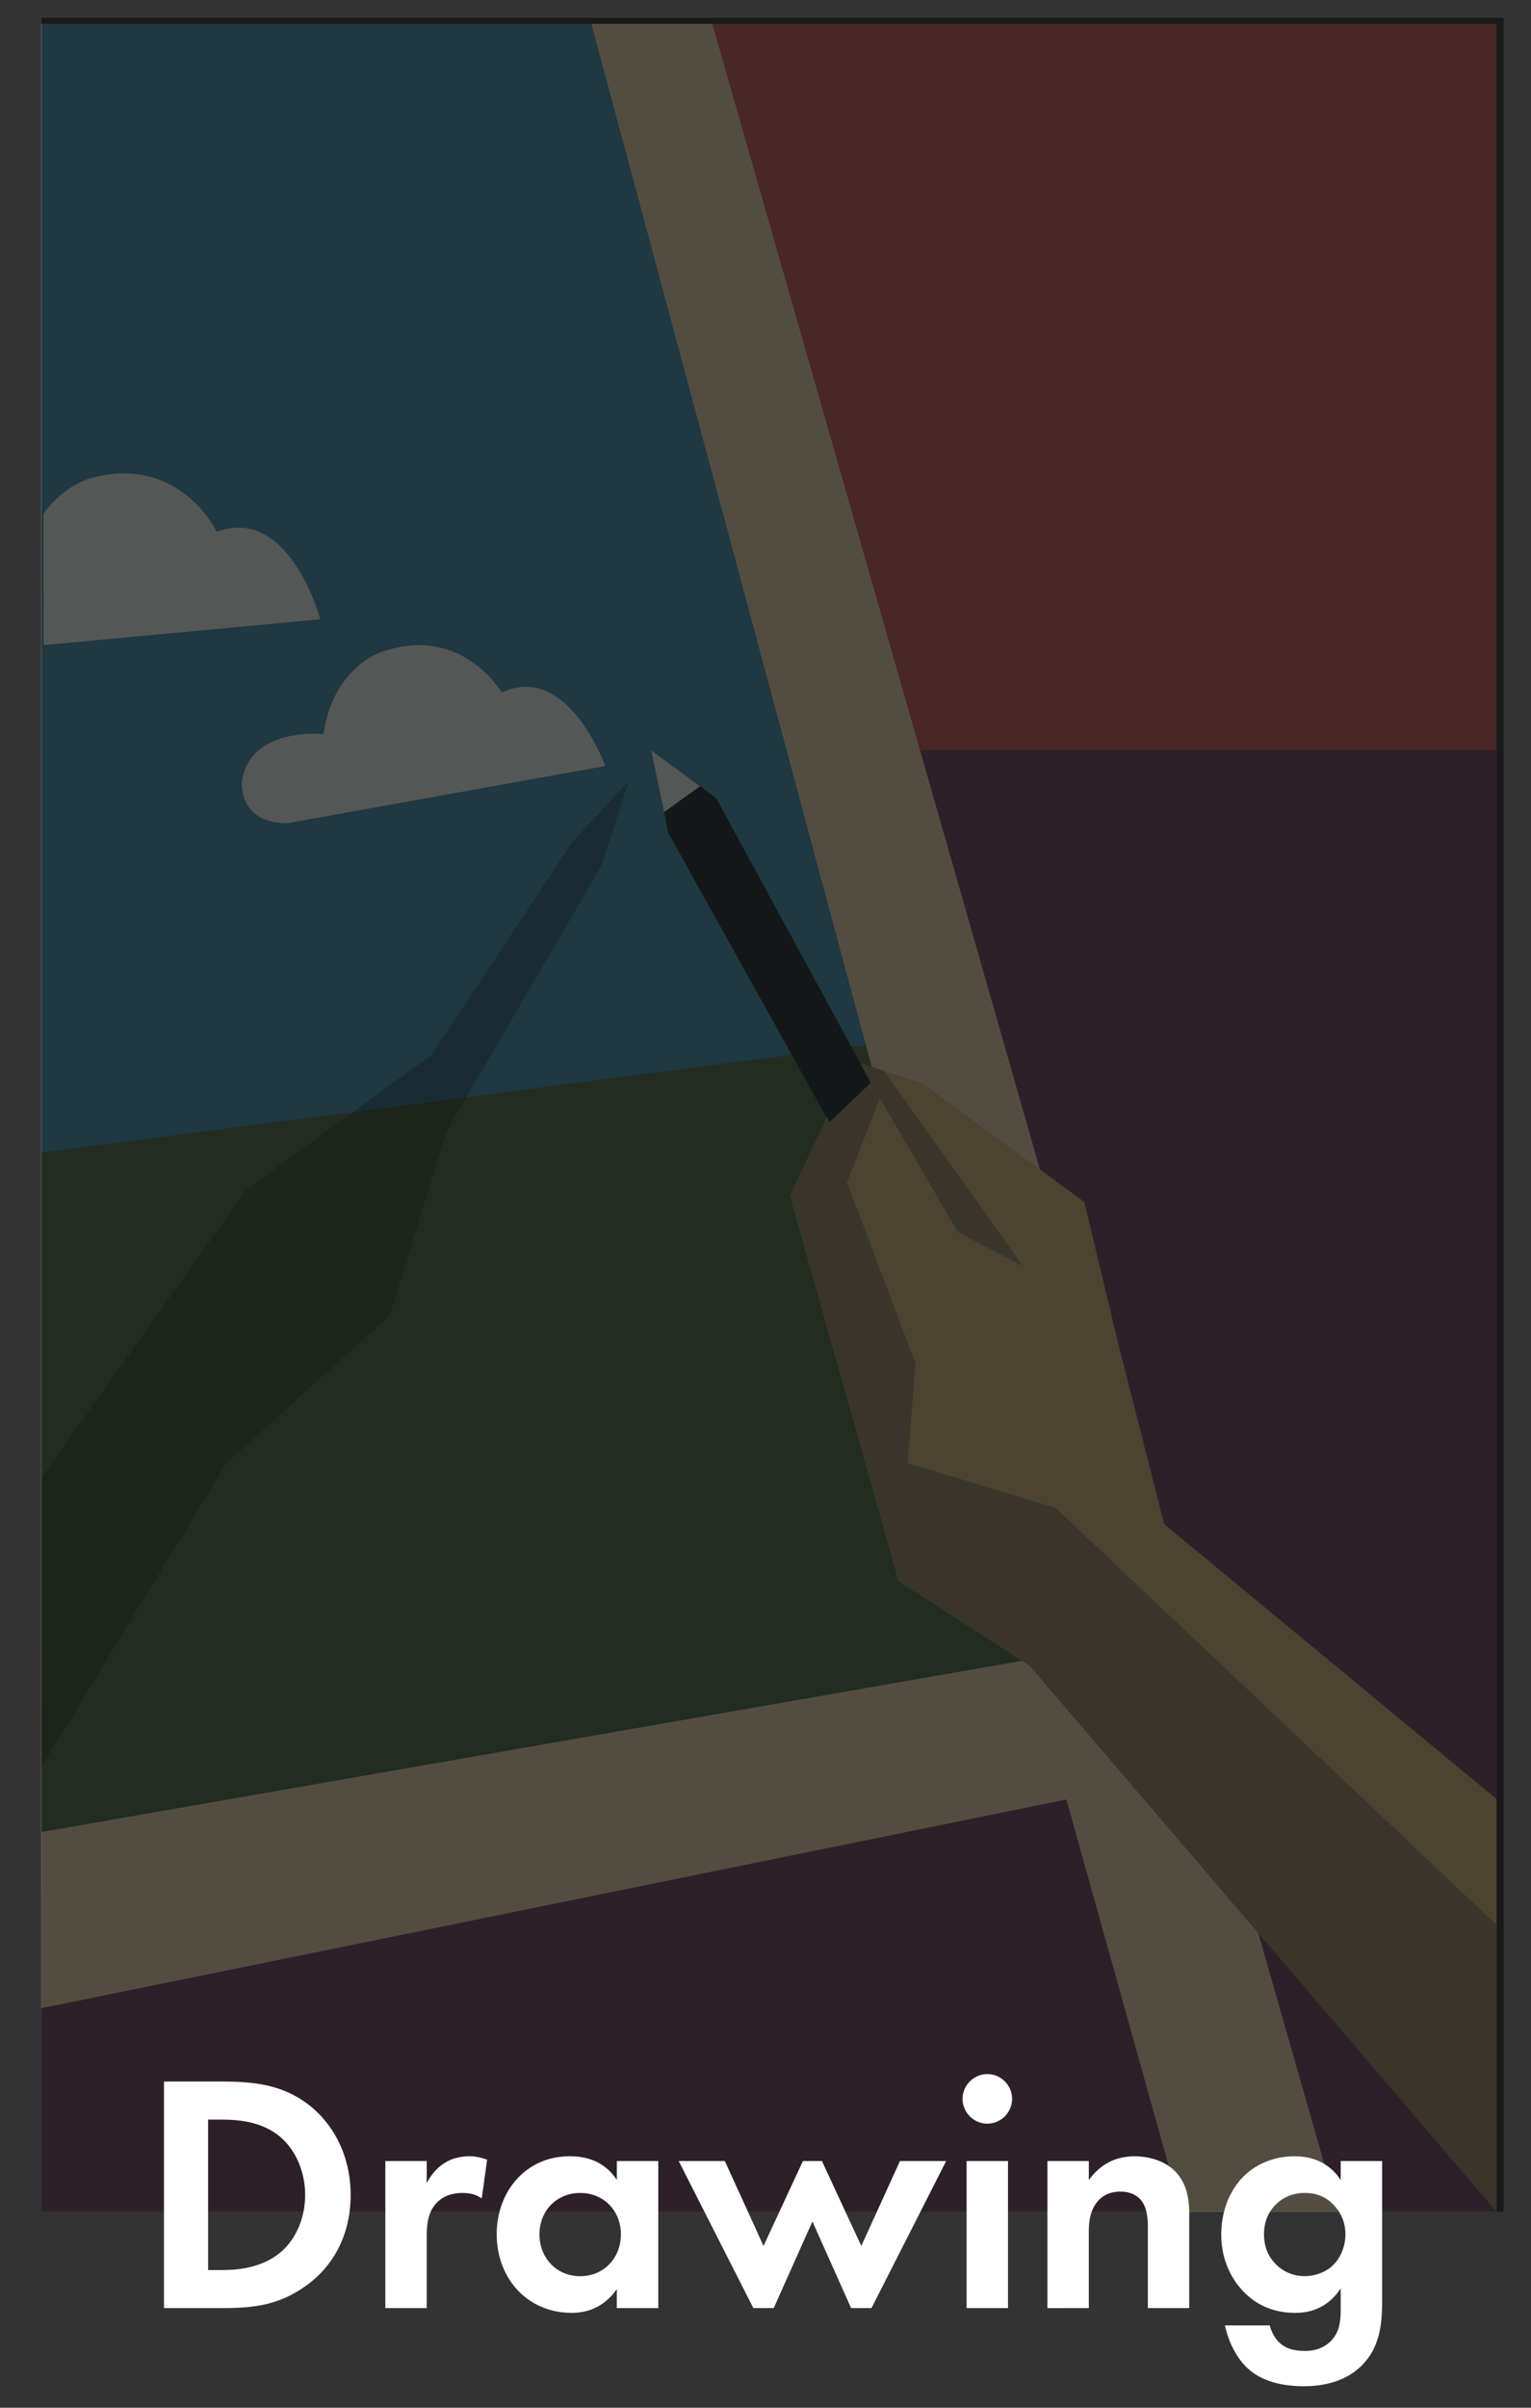 <?xml version="1.0" encoding="utf-8"?>
<!-- Generator: Adobe Illustrator 17.0.0, SVG Export Plug-In . SVG Version: 6.00 Build 0)  -->
<!DOCTYPE svg PUBLIC "-//W3C//DTD SVG 1.1//EN" "http://www.w3.org/Graphics/SVG/1.1/DTD/svg11.dtd">
<svg version="1.1" id="Слой_2" xmlns="http://www.w3.org/2000/svg" xmlns:xlink="http://www.w3.org/1999/xlink" x="0px" y="0px"
	 width="70px" height="110px" viewBox="0 0 70 110" enable-background="new 0 0 70 110" xml:space="preserve">
<rect x="0" y="0" width="70" height="110" fill="#333333" stroke="none"/>
<polygon fill="#FFFFFF" points="13.173,50.951 9.155,50.951 9.155,46.934 6.155,46.934 6.155,50.951 2.138,50.951 2.138,53.951 
	6.155,53.951 6.155,57.968 9.155,57.968 9.155,53.951 13.173,53.951 "/>
<g>
	<rect x="1.897" y="1.094" fill="#D75F60" width="66.53" height="85.347"/>
	<rect x="1.897" y="34.276" fill="#7C4B69" width="66.53" height="66.767"/>
	<polygon fill="#F9E2B9" points="1.897,1.094 32.569,1.094 61.173,101.043 54.021,101.043 48.757,82.21 1.897,91.745 1.897,86.44 	
		"/>
	<polygon fill="#54714D" points="34.132,27.955 47.313,75.773 1.897,83.698 1.897,27.955 	"/>
	<polygon fill="#499ABC" points="27.04,1.094 1.897,1.094 1.897,52.663 39.588,47.749 	"/>
	<polygon fill="#E1C381" points="47.222,76.073 41.096,72.251 36.12,54.634 39.016,48.472 42.178,49.5 49.577,54.912 51.141,61.439 
		53.23,69.632 68.428,82.193 68.428,87.943 	"/>
	<path fill="#232A2B" d="M37.919,51.273l-7.361-13.217l-0.785-3.779l2.971,2.188l7.076,13.003
		C39.819,49.468,39.347,49.937,37.919,51.273z"/>
	<polygon fill="#A1906F" points="48.264,68.89 41.507,66.844 41.854,62.272 38.726,54.017 40.233,50.179 43.798,56.292 
		46.769,57.849 40.421,48.928 39.332,48.574 39.818,49.466 37.919,51.273 37.82,51.017 36.12,54.634 41.096,72.251 47.082,76.11 
		68.428,101.043 68.428,90.181 68.428,87.943 	"/>
	<polygon fill="#FFFFFF" points="30.36,37.104 32.007,35.923 29.772,34.276 	"/>
	<path fill="#FFFFFF" d="M13.151,37.608l14.525-2.611c0,0-1.718-4.774-4.733-3.356c0,0-1.822-3.133-5.473-1.865
		c0,0-2.234,0.668-2.682,3.765c0,0-3.352-0.366-3.724,2.149C11.066,35.69,10.843,37.608,13.151,37.608z"/>
	<path fill="#FFFFFF" d="M1.994,29.474l12.65-1.182c0,0-1.398-5.234-4.733-3.998c0,0-1.656-3.498-5.655-2.479
		c0,0-1.279,0.274-2.271,1.66L1.994,29.474z"/>
	<polygon opacity="0.3" fill="#17181A" points="28.744,35.69 26.178,38.453 19.719,48.204 11.27,54.349 1.911,67.481 1.897,80.719 
		10.345,66.844 17.82,60.083 20.413,51.689 27.5,39.548 	"/>
</g>
<rect x="1.897" y="0.813" opacity="0.7" fill="#0D0F0F" width="66.853" height="100.23"/>
<g>
	<path fill="#FFFFFF" d="M10.197,95.098c1.442,0,2.7,0.155,3.849,1.009c1.257,0.946,1.986,2.452,1.986,4.174
		c0,1.723-0.714,3.212-2.08,4.174c-1.21,0.854-2.343,0.993-3.786,0.993H7.497V95.098H10.197z M9.514,103.71h0.621
		c0.512,0,1.63-0.031,2.529-0.683c0.822-0.59,1.288-1.645,1.288-2.746c0-1.087-0.45-2.142-1.272-2.762
		c-0.838-0.621-1.862-0.683-2.545-0.683H9.514V103.71z"/>
	<path fill="#FFFFFF" d="M17.618,98.729h1.892v1.009c0.295-0.574,0.698-0.854,0.838-0.931c0.295-0.187,0.668-0.295,1.118-0.295
		c0.325,0,0.589,0.078,0.807,0.155l-0.248,1.769c-0.249-0.171-0.497-0.248-0.885-0.248c-0.357,0-0.885,0.078-1.257,0.543
		c-0.357,0.45-0.373,1.024-0.373,1.489v3.228h-1.892V98.729z"/>
	<path fill="#FFFFFF" d="M28.203,98.729h1.894v6.719h-1.894v-0.869c-0.683,0.977-1.583,1.086-2.063,1.086
		c-2.064,0-3.43-1.614-3.43-3.585c0-1.986,1.35-3.569,3.337-3.569c0.512,0,1.521,0.093,2.156,1.086V98.729z M24.665,102.081
		c0,1.071,0.776,1.909,1.862,1.909c1.087,0,1.862-0.838,1.862-1.909c0-1.07-0.775-1.893-1.862-1.893
		C25.441,100.188,24.665,101.01,24.665,102.081z"/>
	<path fill="#FFFFFF" d="M35.376,105.448h-0.931l-3.414-6.719h2.11l1.769,3.879l1.801-3.879h0.869l1.8,3.879l1.769-3.879h2.111
		l-3.414,6.719h-0.932l-1.769-3.957L35.376,105.448z"/>
	<path fill="#FFFFFF" d="M45.142,94.756c0.621,0,1.133,0.512,1.133,1.133c0,0.621-0.512,1.133-1.133,1.133s-1.133-0.512-1.133-1.133
		C44.009,95.268,44.52,94.756,45.142,94.756z M46.088,98.729v6.719h-1.893v-6.719H46.088z"/>
	<path fill="#FFFFFF" d="M47.89,98.729h1.893v0.869c0.357-0.497,0.993-1.086,2.08-1.086c0.59,0,1.458,0.17,1.986,0.822
		c0.465,0.574,0.527,1.242,0.527,1.893v4.221h-1.894v-3.662c0-0.372-0.016-0.962-0.356-1.319c-0.295-0.31-0.698-0.341-0.885-0.341
		c-0.496,0-0.885,0.171-1.164,0.59c-0.279,0.435-0.295,0.916-0.295,1.303v3.43H47.89V98.729z"/>
	<path fill="#FFFFFF" d="M61.3,98.729h1.893v6.409c0,1.024-0.093,2.095-0.931,2.933c-0.466,0.465-1.272,0.947-2.654,0.947
		c-1.303,0-2.079-0.388-2.514-0.776c-0.527-0.45-0.931-1.242-1.086-2.002h2.048c0.078,0.31,0.249,0.621,0.466,0.807
		c0.373,0.342,0.885,0.357,1.148,0.357c0.543,0,0.9-0.186,1.148-0.419c0.435-0.419,0.481-0.946,0.481-1.49v-0.946
		c-0.652,0.993-1.553,1.117-2.064,1.117c-0.9,0-1.676-0.279-2.327-0.916c-0.497-0.497-1.071-1.366-1.071-2.669
		c0-1.055,0.388-2.033,1.04-2.669c0.59-0.574,1.412-0.9,2.311-0.9c1.258,0,1.847,0.683,2.111,1.086V98.729z M58.397,100.653
		c-0.311,0.279-0.605,0.729-0.605,1.427c0,0.59,0.218,1.024,0.497,1.319c0.403,0.435,0.915,0.59,1.365,0.59
		c0.466,0,0.932-0.171,1.257-0.466c0.389-0.357,0.605-0.9,0.605-1.443c0-0.636-0.279-1.07-0.543-1.35
		c-0.373-0.388-0.807-0.543-1.319-0.543C59.049,100.188,58.63,100.436,58.397,100.653z"/>
</g>
</svg>
